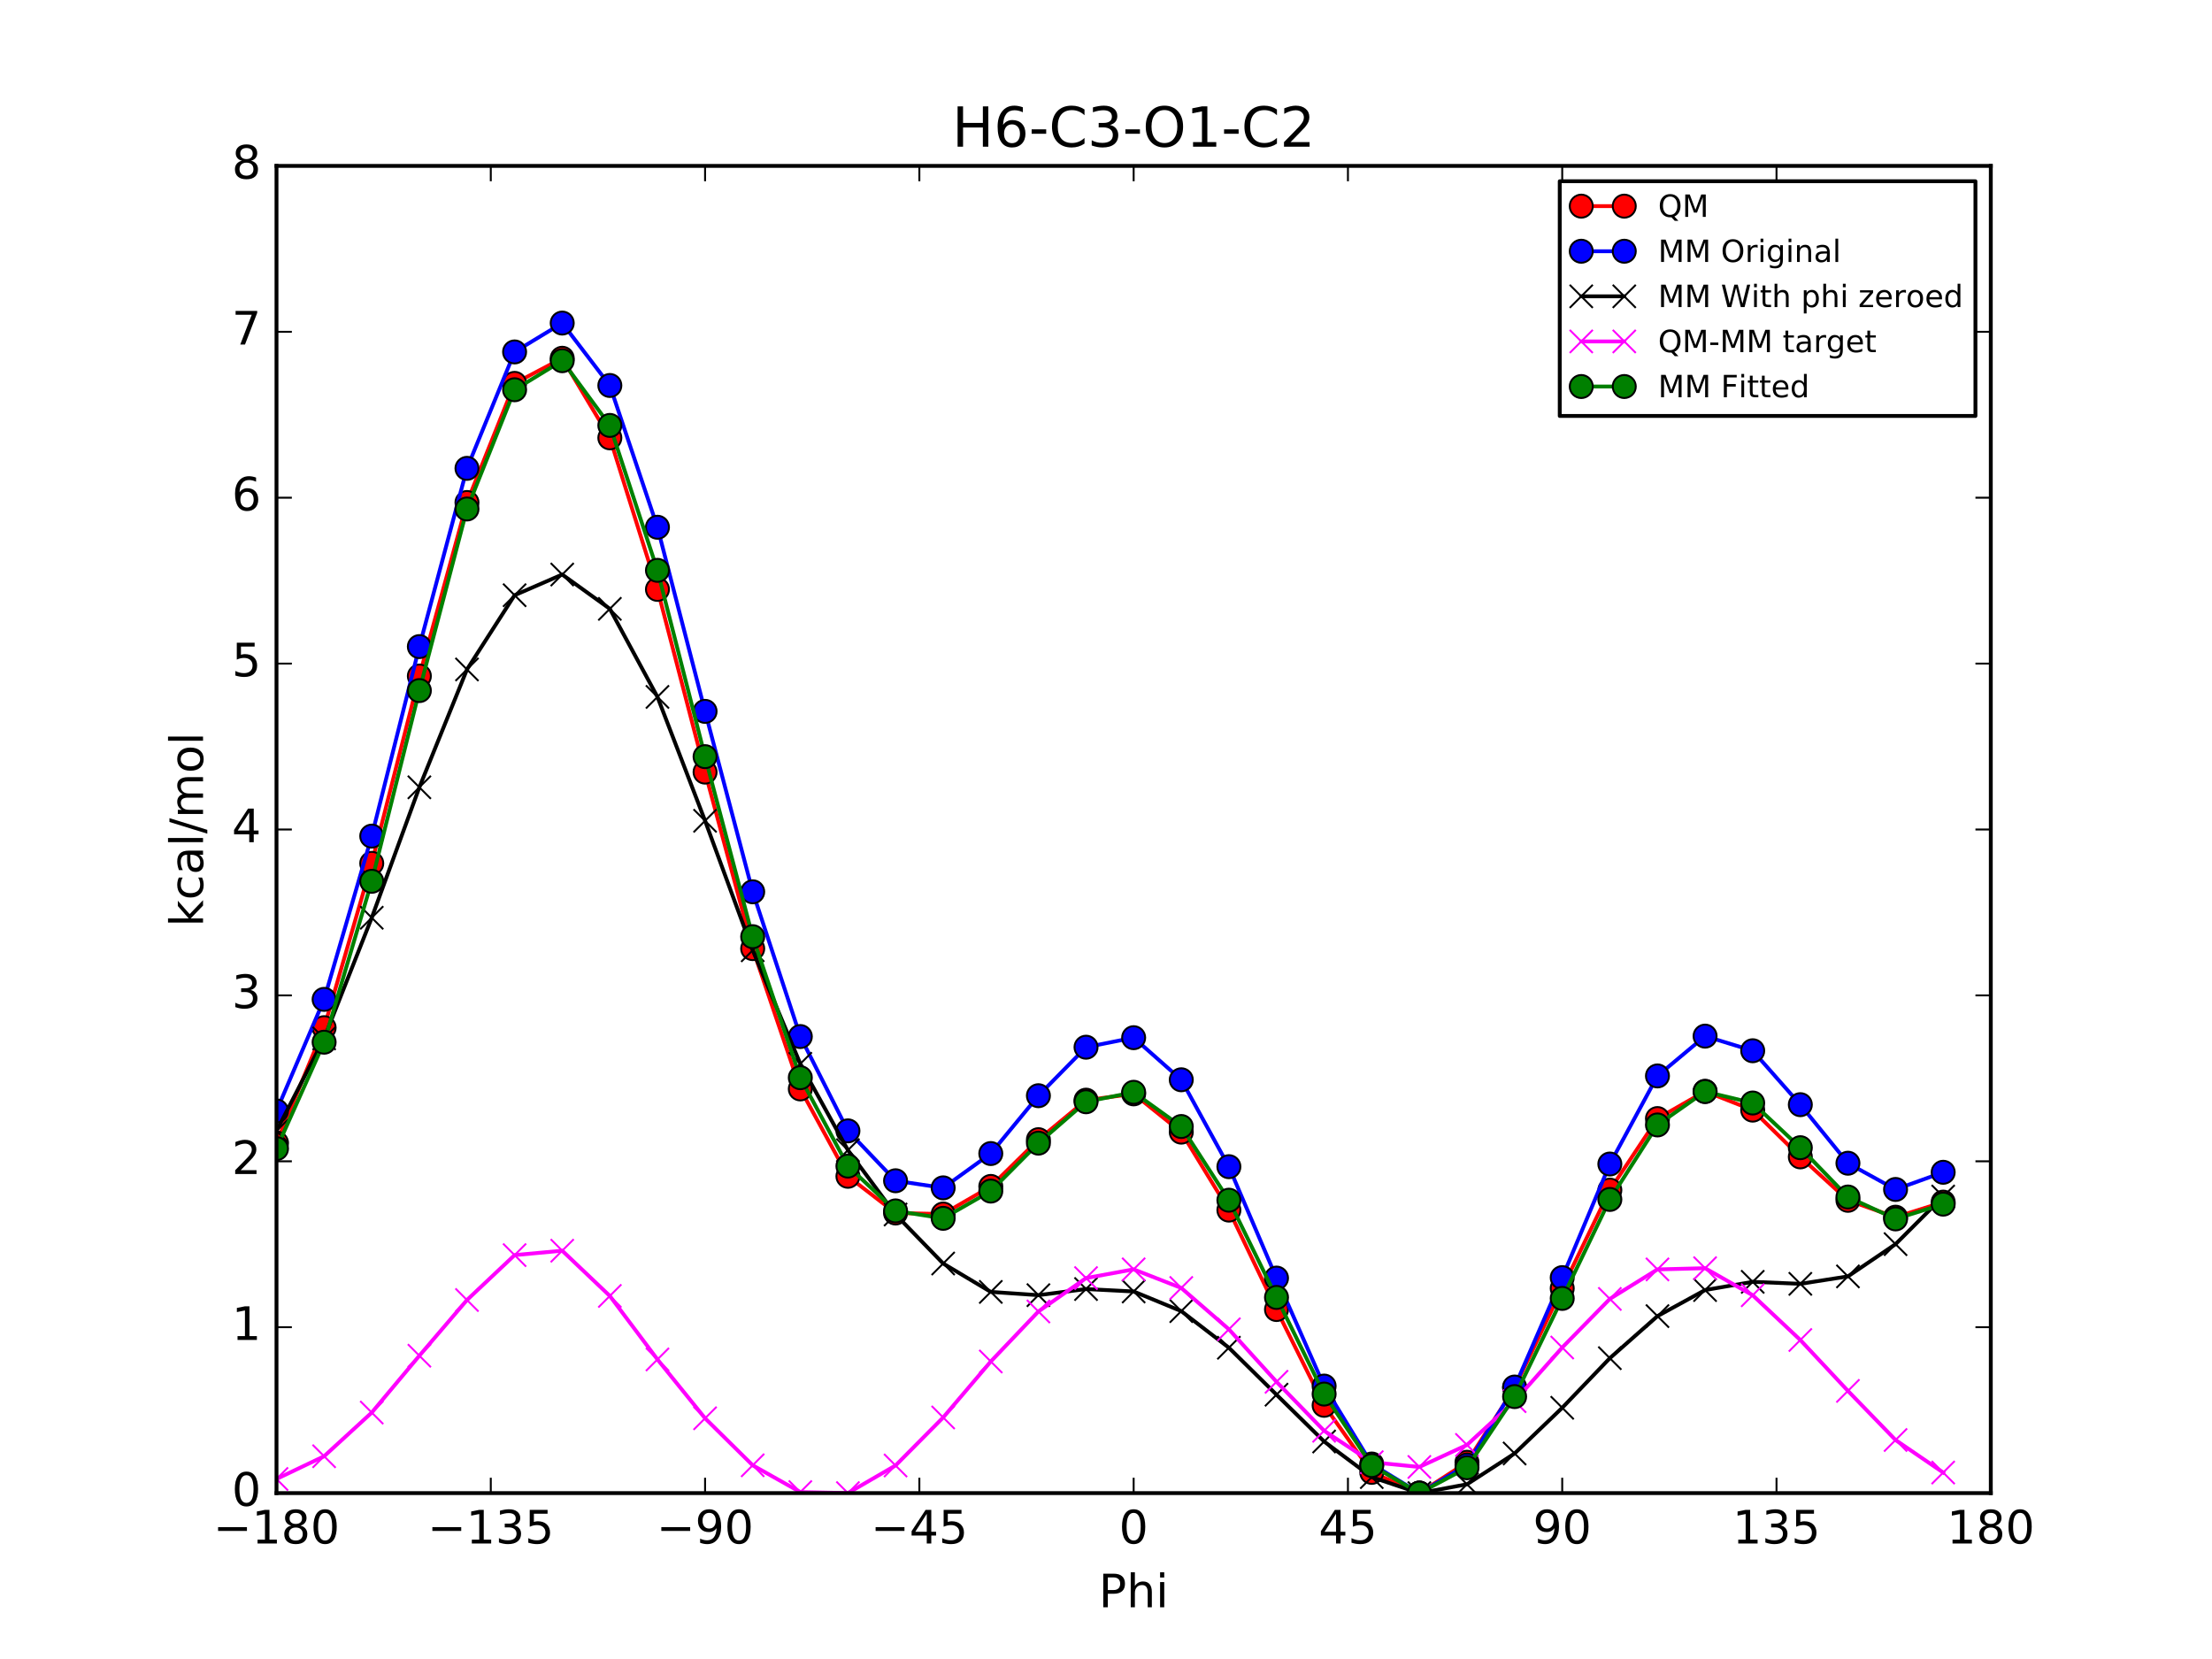 <?xml version="1.0" encoding="utf-8" standalone="no"?>
<!DOCTYPE svg PUBLIC "-//W3C//DTD SVG 1.1//EN"
  "http://www.w3.org/Graphics/SVG/1.1/DTD/svg11.dtd">
<!-- Created with matplotlib (http://matplotlib.org/) -->
<svg height="432pt" version="1.1" viewBox="0 0 576 432" width="576pt" xmlns="http://www.w3.org/2000/svg" xmlns:xlink="http://www.w3.org/1999/xlink">
 <defs>
  <style type="text/css">
*{stroke-linecap:butt;stroke-linejoin:round;stroke-miterlimit:100000;}
  </style>
 </defs>
 <g id="figure_1">
  <g id="patch_1">
   <path d="M 0 432 
L 576 432 
L 576 0 
L 0 0 
z
" style="fill:#ffffff;"/>
  </g>
  <g id="axes_1">
   <g id="patch_2">
    <path d="M 72 388.8 
L 518.4 388.8 
L 518.4 43.2 
L 72 43.2 
z
" style="fill:#ffffff;"/>
   </g>
   <g id="line2d_1">
    <path clip-path="url(#p382167e864)" d="M 72 297.634 
L 84.4 267.608 
L 96.8 224.82 
L 109.2 176.045 
L 121.6 130.849 
L 134 99.832 
L 146.4 93.291 
L 158.8 114.011 
L 171.2 153.471 
L 183.6 201.054 
L 196 247.018 
L 208.4 283.555 
L 220.8 306.303 
L 233.2 315.865 
L 245.6 316.131 
L 258 308.943 
L 270.4 296.77 
L 282.8 286.482 
L 295.199 284.84 
L 307.6 294.805 
L 320 315.105 
L 332.4 340.996 
L 344.8 365.941 
L 357.2 383.397 
L 369.6 388.8 
L 382 380.772 
L 394.4 361.341 
L 406.8 335.485 
L 419.2 309.906 
L 431.6 291.272 
L 444 284.172 
L 456.4 289.073 
L 468.8 301.251 
L 481.2 312.56 
L 493.6 316.953 
L 506 313.031 
" style="fill:none;stroke:#ff0000;stroke-linecap:square;"/>
    <defs>
     <path d="M 0 3 
C 0.796 3 1.559 2.684 2.121 2.121 
C 2.684 1.559 3 0.796 3 0 
C 3 -0.796 2.684 -1.559 2.121 -2.121 
C 1.559 -2.684 0.796 -3 0 -3 
C -0.796 -3 -1.559 -2.684 -2.121 -2.121 
C -2.684 -1.559 -3 -0.796 -3 0 
C -3 0.796 -2.684 1.559 -2.121 2.121 
C -1.559 2.684 -0.796 3 0 3 
z
" id="m2360c07f34" style="stroke:#000000;stroke-width:0.5;"/>
    </defs>
    <g clip-path="url(#p382167e864)">
     <use style="fill:#ff0000;stroke:#000000;stroke-width:0.5;" x="72" xlink:href="#m2360c07f34" y="297.634"/>
     <use style="fill:#ff0000;stroke:#000000;stroke-width:0.5;" x="84.4" xlink:href="#m2360c07f34" y="267.608"/>
     <use style="fill:#ff0000;stroke:#000000;stroke-width:0.5;" x="96.8" xlink:href="#m2360c07f34" y="224.82"/>
     <use style="fill:#ff0000;stroke:#000000;stroke-width:0.5;" x="109.2" xlink:href="#m2360c07f34" y="176.045"/>
     <use style="fill:#ff0000;stroke:#000000;stroke-width:0.5;" x="121.6" xlink:href="#m2360c07f34" y="130.849"/>
     <use style="fill:#ff0000;stroke:#000000;stroke-width:0.5;" x="134" xlink:href="#m2360c07f34" y="99.832"/>
     <use style="fill:#ff0000;stroke:#000000;stroke-width:0.5;" x="146.4" xlink:href="#m2360c07f34" y="93.291"/>
     <use style="fill:#ff0000;stroke:#000000;stroke-width:0.5;" x="158.8" xlink:href="#m2360c07f34" y="114.011"/>
     <use style="fill:#ff0000;stroke:#000000;stroke-width:0.5;" x="171.2" xlink:href="#m2360c07f34" y="153.471"/>
     <use style="fill:#ff0000;stroke:#000000;stroke-width:0.5;" x="183.6" xlink:href="#m2360c07f34" y="201.054"/>
     <use style="fill:#ff0000;stroke:#000000;stroke-width:0.5;" x="196" xlink:href="#m2360c07f34" y="247.018"/>
     <use style="fill:#ff0000;stroke:#000000;stroke-width:0.5;" x="208.4" xlink:href="#m2360c07f34" y="283.555"/>
     <use style="fill:#ff0000;stroke:#000000;stroke-width:0.5;" x="220.8" xlink:href="#m2360c07f34" y="306.303"/>
     <use style="fill:#ff0000;stroke:#000000;stroke-width:0.5;" x="233.2" xlink:href="#m2360c07f34" y="315.865"/>
     <use style="fill:#ff0000;stroke:#000000;stroke-width:0.5;" x="245.6" xlink:href="#m2360c07f34" y="316.131"/>
     <use style="fill:#ff0000;stroke:#000000;stroke-width:0.5;" x="258" xlink:href="#m2360c07f34" y="308.943"/>
     <use style="fill:#ff0000;stroke:#000000;stroke-width:0.5;" x="270.4" xlink:href="#m2360c07f34" y="296.77"/>
     <use style="fill:#ff0000;stroke:#000000;stroke-width:0.5;" x="282.8" xlink:href="#m2360c07f34" y="286.482"/>
     <use style="fill:#ff0000;stroke:#000000;stroke-width:0.5;" x="295.199" xlink:href="#m2360c07f34" y="284.84"/>
     <use style="fill:#ff0000;stroke:#000000;stroke-width:0.5;" x="307.6" xlink:href="#m2360c07f34" y="294.805"/>
     <use style="fill:#ff0000;stroke:#000000;stroke-width:0.5;" x="320" xlink:href="#m2360c07f34" y="315.105"/>
     <use style="fill:#ff0000;stroke:#000000;stroke-width:0.5;" x="332.4" xlink:href="#m2360c07f34" y="340.996"/>
     <use style="fill:#ff0000;stroke:#000000;stroke-width:0.5;" x="344.8" xlink:href="#m2360c07f34" y="365.941"/>
     <use style="fill:#ff0000;stroke:#000000;stroke-width:0.5;" x="357.2" xlink:href="#m2360c07f34" y="383.397"/>
     <use style="fill:#ff0000;stroke:#000000;stroke-width:0.5;" x="369.6" xlink:href="#m2360c07f34" y="388.8"/>
     <use style="fill:#ff0000;stroke:#000000;stroke-width:0.5;" x="382" xlink:href="#m2360c07f34" y="380.772"/>
     <use style="fill:#ff0000;stroke:#000000;stroke-width:0.5;" x="394.4" xlink:href="#m2360c07f34" y="361.341"/>
     <use style="fill:#ff0000;stroke:#000000;stroke-width:0.5;" x="406.8" xlink:href="#m2360c07f34" y="335.485"/>
     <use style="fill:#ff0000;stroke:#000000;stroke-width:0.5;" x="419.2" xlink:href="#m2360c07f34" y="309.906"/>
     <use style="fill:#ff0000;stroke:#000000;stroke-width:0.5;" x="431.6" xlink:href="#m2360c07f34" y="291.272"/>
     <use style="fill:#ff0000;stroke:#000000;stroke-width:0.5;" x="444" xlink:href="#m2360c07f34" y="284.172"/>
     <use style="fill:#ff0000;stroke:#000000;stroke-width:0.5;" x="456.4" xlink:href="#m2360c07f34" y="289.073"/>
     <use style="fill:#ff0000;stroke:#000000;stroke-width:0.5;" x="468.8" xlink:href="#m2360c07f34" y="301.251"/>
     <use style="fill:#ff0000;stroke:#000000;stroke-width:0.5;" x="481.2" xlink:href="#m2360c07f34" y="312.56"/>
     <use style="fill:#ff0000;stroke:#000000;stroke-width:0.5;" x="493.6" xlink:href="#m2360c07f34" y="316.953"/>
     <use style="fill:#ff0000;stroke:#000000;stroke-width:0.5;" x="506" xlink:href="#m2360c07f34" y="313.031"/>
    </g>
   </g>
   <g id="line2d_2">
    <path clip-path="url(#p382167e864)" d="M 72 289.293 
L 84.4 260.234 
L 96.8 217.722 
L 109.2 168.373 
L 121.6 121.959 
L 134 91.643 
L 146.4 84.127 
L 158.8 100.378 
L 171.2 137.295 
L 183.6 185.242 
L 196 232.223 
L 208.4 269.914 
L 220.8 294.475 
L 233.2 307.467 
L 245.6 309.315 
L 258 300.38 
L 270.4 285.32 
L 282.8 272.69 
L 295.199 270.211 
L 307.6 281.172 
L 320 303.802 
L 332.4 332.813 
L 344.8 360.931 
L 357.2 381.227 
L 369.6 388.8 
L 382 381.482 
L 394.4 361.18 
L 406.8 332.689 
L 419.2 303.11 
L 431.6 280.172 
L 444 269.804 
L 456.4 273.612 
L 468.8 287.655 
L 481.2 302.899 
L 493.6 309.733 
L 506 305.259 
" style="fill:none;stroke:#0000ff;stroke-linecap:square;"/>
    <defs>
     <path d="M 0 3 
C 0.796 3 1.559 2.684 2.121 2.121 
C 2.684 1.559 3 0.796 3 0 
C 3 -0.796 2.684 -1.559 2.121 -2.121 
C 1.559 -2.684 0.796 -3 0 -3 
C -0.796 -3 -1.559 -2.684 -2.121 -2.121 
C -2.684 -1.559 -3 -0.796 -3 0 
C -3 0.796 -2.684 1.559 -2.121 2.121 
C -1.559 2.684 -0.796 3 0 3 
z
" id="m265e8c40b5" style="stroke:#000000;stroke-width:0.5;"/>
    </defs>
    <g clip-path="url(#p382167e864)">
     <use style="fill:#0000ff;stroke:#000000;stroke-width:0.5;" x="72" xlink:href="#m265e8c40b5" y="289.293"/>
     <use style="fill:#0000ff;stroke:#000000;stroke-width:0.5;" x="84.4" xlink:href="#m265e8c40b5" y="260.234"/>
     <use style="fill:#0000ff;stroke:#000000;stroke-width:0.5;" x="96.8" xlink:href="#m265e8c40b5" y="217.722"/>
     <use style="fill:#0000ff;stroke:#000000;stroke-width:0.5;" x="109.2" xlink:href="#m265e8c40b5" y="168.373"/>
     <use style="fill:#0000ff;stroke:#000000;stroke-width:0.5;" x="121.6" xlink:href="#m265e8c40b5" y="121.959"/>
     <use style="fill:#0000ff;stroke:#000000;stroke-width:0.5;" x="134" xlink:href="#m265e8c40b5" y="91.643"/>
     <use style="fill:#0000ff;stroke:#000000;stroke-width:0.5;" x="146.4" xlink:href="#m265e8c40b5" y="84.127"/>
     <use style="fill:#0000ff;stroke:#000000;stroke-width:0.5;" x="158.8" xlink:href="#m265e8c40b5" y="100.378"/>
     <use style="fill:#0000ff;stroke:#000000;stroke-width:0.5;" x="171.2" xlink:href="#m265e8c40b5" y="137.295"/>
     <use style="fill:#0000ff;stroke:#000000;stroke-width:0.5;" x="183.6" xlink:href="#m265e8c40b5" y="185.242"/>
     <use style="fill:#0000ff;stroke:#000000;stroke-width:0.5;" x="196" xlink:href="#m265e8c40b5" y="232.223"/>
     <use style="fill:#0000ff;stroke:#000000;stroke-width:0.5;" x="208.4" xlink:href="#m265e8c40b5" y="269.914"/>
     <use style="fill:#0000ff;stroke:#000000;stroke-width:0.5;" x="220.8" xlink:href="#m265e8c40b5" y="294.475"/>
     <use style="fill:#0000ff;stroke:#000000;stroke-width:0.5;" x="233.2" xlink:href="#m265e8c40b5" y="307.467"/>
     <use style="fill:#0000ff;stroke:#000000;stroke-width:0.5;" x="245.6" xlink:href="#m265e8c40b5" y="309.315"/>
     <use style="fill:#0000ff;stroke:#000000;stroke-width:0.5;" x="258" xlink:href="#m265e8c40b5" y="300.38"/>
     <use style="fill:#0000ff;stroke:#000000;stroke-width:0.5;" x="270.4" xlink:href="#m265e8c40b5" y="285.32"/>
     <use style="fill:#0000ff;stroke:#000000;stroke-width:0.5;" x="282.8" xlink:href="#m265e8c40b5" y="272.69"/>
     <use style="fill:#0000ff;stroke:#000000;stroke-width:0.5;" x="295.199" xlink:href="#m265e8c40b5" y="270.211"/>
     <use style="fill:#0000ff;stroke:#000000;stroke-width:0.5;" x="307.6" xlink:href="#m265e8c40b5" y="281.172"/>
     <use style="fill:#0000ff;stroke:#000000;stroke-width:0.5;" x="320" xlink:href="#m265e8c40b5" y="303.802"/>
     <use style="fill:#0000ff;stroke:#000000;stroke-width:0.5;" x="332.4" xlink:href="#m265e8c40b5" y="332.813"/>
     <use style="fill:#0000ff;stroke:#000000;stroke-width:0.5;" x="344.8" xlink:href="#m265e8c40b5" y="360.931"/>
     <use style="fill:#0000ff;stroke:#000000;stroke-width:0.5;" x="357.2" xlink:href="#m265e8c40b5" y="381.227"/>
     <use style="fill:#0000ff;stroke:#000000;stroke-width:0.5;" x="369.6" xlink:href="#m265e8c40b5" y="388.8"/>
     <use style="fill:#0000ff;stroke:#000000;stroke-width:0.5;" x="382" xlink:href="#m265e8c40b5" y="381.482"/>
     <use style="fill:#0000ff;stroke:#000000;stroke-width:0.5;" x="394.4" xlink:href="#m265e8c40b5" y="361.18"/>
     <use style="fill:#0000ff;stroke:#000000;stroke-width:0.5;" x="406.8" xlink:href="#m265e8c40b5" y="332.689"/>
     <use style="fill:#0000ff;stroke:#000000;stroke-width:0.5;" x="419.2" xlink:href="#m265e8c40b5" y="303.11"/>
     <use style="fill:#0000ff;stroke:#000000;stroke-width:0.5;" x="431.6" xlink:href="#m265e8c40b5" y="280.172"/>
     <use style="fill:#0000ff;stroke:#000000;stroke-width:0.5;" x="444" xlink:href="#m265e8c40b5" y="269.804"/>
     <use style="fill:#0000ff;stroke:#000000;stroke-width:0.5;" x="456.4" xlink:href="#m265e8c40b5" y="273.612"/>
     <use style="fill:#0000ff;stroke:#000000;stroke-width:0.5;" x="468.8" xlink:href="#m265e8c40b5" y="287.655"/>
     <use style="fill:#0000ff;stroke:#000000;stroke-width:0.5;" x="481.2" xlink:href="#m265e8c40b5" y="302.899"/>
     <use style="fill:#0000ff;stroke:#000000;stroke-width:0.5;" x="493.6" xlink:href="#m265e8c40b5" y="309.733"/>
     <use style="fill:#0000ff;stroke:#000000;stroke-width:0.5;" x="506" xlink:href="#m265e8c40b5" y="305.259"/>
    </g>
   </g>
   <g id="line2d_3">
    <path clip-path="url(#p382167e864)" d="M 72 294.504 
L 84.4 270.396 
L 96.8 238.979 
L 109.2 205.013 
L 121.6 174.322 
L 134 154.996 
L 146.4 149.607 
L 158.8 158.543 
L 171.2 181.473 
L 183.6 213.732 
L 196 247.453 
L 208.4 277.01 
L 220.8 299.495 
L 233.2 316.248 
L 245.6 329.018 
L 258 336.407 
L 270.4 337.257 
L 282.8 335.665 
L 295.199 336.297 
L 307.6 341.414 
L 320 350.948 
L 332.4 363.174 
L 344.8 375.366 
L 357.2 384.638 
L 369.6 388.8 
L 382 386.506 
L 394.4 378.482 
L 406.8 366.584 
L 419.2 353.664 
L 431.6 342.714 
L 444 335.927 
L 456.4 333.786 
L 468.8 334.307 
L 481.2 332.369 
L 493.6 323.971 
L 506 311.579 
" style="fill:none;stroke:#000000;stroke-linecap:square;"/>
    <defs>
     <path d="M -3 3 
L 3 -3 
M -3 -3 
L 3 3 
" id="m3970028f9b" style="stroke:#000000;stroke-width:0.5;"/>
    </defs>
    <g clip-path="url(#p382167e864)">
     <use style="stroke:#000000;stroke-width:0.5;" x="72" xlink:href="#m3970028f9b" y="294.504"/>
     <use style="stroke:#000000;stroke-width:0.5;" x="84.4" xlink:href="#m3970028f9b" y="270.396"/>
     <use style="stroke:#000000;stroke-width:0.5;" x="96.8" xlink:href="#m3970028f9b" y="238.979"/>
     <use style="stroke:#000000;stroke-width:0.5;" x="109.2" xlink:href="#m3970028f9b" y="205.013"/>
     <use style="stroke:#000000;stroke-width:0.5;" x="121.6" xlink:href="#m3970028f9b" y="174.322"/>
     <use style="stroke:#000000;stroke-width:0.5;" x="134" xlink:href="#m3970028f9b" y="154.996"/>
     <use style="stroke:#000000;stroke-width:0.5;" x="146.4" xlink:href="#m3970028f9b" y="149.607"/>
     <use style="stroke:#000000;stroke-width:0.5;" x="158.8" xlink:href="#m3970028f9b" y="158.543"/>
     <use style="stroke:#000000;stroke-width:0.5;" x="171.2" xlink:href="#m3970028f9b" y="181.473"/>
     <use style="stroke:#000000;stroke-width:0.5;" x="183.6" xlink:href="#m3970028f9b" y="213.732"/>
     <use style="stroke:#000000;stroke-width:0.5;" x="196" xlink:href="#m3970028f9b" y="247.453"/>
     <use style="stroke:#000000;stroke-width:0.5;" x="208.4" xlink:href="#m3970028f9b" y="277.01"/>
     <use style="stroke:#000000;stroke-width:0.5;" x="220.8" xlink:href="#m3970028f9b" y="299.495"/>
     <use style="stroke:#000000;stroke-width:0.5;" x="233.2" xlink:href="#m3970028f9b" y="316.248"/>
     <use style="stroke:#000000;stroke-width:0.5;" x="245.6" xlink:href="#m3970028f9b" y="329.018"/>
     <use style="stroke:#000000;stroke-width:0.5;" x="258" xlink:href="#m3970028f9b" y="336.407"/>
     <use style="stroke:#000000;stroke-width:0.5;" x="270.4" xlink:href="#m3970028f9b" y="337.257"/>
     <use style="stroke:#000000;stroke-width:0.5;" x="282.8" xlink:href="#m3970028f9b" y="335.665"/>
     <use style="stroke:#000000;stroke-width:0.5;" x="295.199" xlink:href="#m3970028f9b" y="336.297"/>
     <use style="stroke:#000000;stroke-width:0.5;" x="307.6" xlink:href="#m3970028f9b" y="341.414"/>
     <use style="stroke:#000000;stroke-width:0.5;" x="320" xlink:href="#m3970028f9b" y="350.948"/>
     <use style="stroke:#000000;stroke-width:0.5;" x="332.4" xlink:href="#m3970028f9b" y="363.174"/>
     <use style="stroke:#000000;stroke-width:0.5;" x="344.8" xlink:href="#m3970028f9b" y="375.366"/>
     <use style="stroke:#000000;stroke-width:0.5;" x="357.2" xlink:href="#m3970028f9b" y="384.638"/>
     <use style="stroke:#000000;stroke-width:0.5;" x="369.6" xlink:href="#m3970028f9b" y="388.8"/>
     <use style="stroke:#000000;stroke-width:0.5;" x="382" xlink:href="#m3970028f9b" y="386.506"/>
     <use style="stroke:#000000;stroke-width:0.5;" x="394.4" xlink:href="#m3970028f9b" y="378.482"/>
     <use style="stroke:#000000;stroke-width:0.5;" x="406.8" xlink:href="#m3970028f9b" y="366.584"/>
     <use style="stroke:#000000;stroke-width:0.5;" x="419.2" xlink:href="#m3970028f9b" y="353.664"/>
     <use style="stroke:#000000;stroke-width:0.5;" x="431.6" xlink:href="#m3970028f9b" y="342.714"/>
     <use style="stroke:#000000;stroke-width:0.5;" x="444" xlink:href="#m3970028f9b" y="335.927"/>
     <use style="stroke:#000000;stroke-width:0.5;" x="456.4" xlink:href="#m3970028f9b" y="333.786"/>
     <use style="stroke:#000000;stroke-width:0.5;" x="468.8" xlink:href="#m3970028f9b" y="334.307"/>
     <use style="stroke:#000000;stroke-width:0.5;" x="481.2" xlink:href="#m3970028f9b" y="332.369"/>
     <use style="stroke:#000000;stroke-width:0.5;" x="493.6" xlink:href="#m3970028f9b" y="323.971"/>
     <use style="stroke:#000000;stroke-width:0.5;" x="506" xlink:href="#m3970028f9b" y="311.579"/>
    </g>
   </g>
   <g id="line2d_4">
    <path clip-path="url(#p382167e864)" d="M 72 385.123 
L 84.4 379.205 
L 96.8 367.833 
L 109.2 353.025 
L 121.6 338.52 
L 134 326.829 
L 146.4 325.678 
L 158.8 337.461 
L 171.2 353.992 
L 183.6 369.315 
L 196 381.558 
L 208.4 388.537 
L 220.8 388.8 
L 233.2 381.61 
L 245.6 369.106 
L 258 354.529 
L 270.4 341.506 
L 282.8 332.809 
L 295.199 330.536 
L 307.6 335.384 
L 320 346.149 
L 332.4 359.815 
L 344.8 372.568 
L 357.2 380.752 
L 369.6 381.993 
L 382 376.26 
L 394.4 364.852 
L 406.8 350.893 
L 419.2 338.235 
L 431.6 330.551 
L 444 330.238 
L 456.4 337.279 
L 468.8 348.936 
L 481.2 362.184 
L 493.6 374.975 
L 506 383.446 
" style="fill:none;stroke:#ff00ff;stroke-linecap:square;"/>
    <defs>
     <path d="M -3 3 
L 3 -3 
M -3 -3 
L 3 3 
" id="m63263c05e3" style="stroke:#ff00ff;stroke-width:0.5;"/>
    </defs>
    <g clip-path="url(#p382167e864)">
     <use style="fill:#ff00ff;stroke:#ff00ff;stroke-width:0.5;" x="72" xlink:href="#m63263c05e3" y="385.123"/>
     <use style="fill:#ff00ff;stroke:#ff00ff;stroke-width:0.5;" x="84.4" xlink:href="#m63263c05e3" y="379.205"/>
     <use style="fill:#ff00ff;stroke:#ff00ff;stroke-width:0.5;" x="96.8" xlink:href="#m63263c05e3" y="367.833"/>
     <use style="fill:#ff00ff;stroke:#ff00ff;stroke-width:0.5;" x="109.2" xlink:href="#m63263c05e3" y="353.025"/>
     <use style="fill:#ff00ff;stroke:#ff00ff;stroke-width:0.5;" x="121.6" xlink:href="#m63263c05e3" y="338.52"/>
     <use style="fill:#ff00ff;stroke:#ff00ff;stroke-width:0.5;" x="134" xlink:href="#m63263c05e3" y="326.829"/>
     <use style="fill:#ff00ff;stroke:#ff00ff;stroke-width:0.5;" x="146.4" xlink:href="#m63263c05e3" y="325.678"/>
     <use style="fill:#ff00ff;stroke:#ff00ff;stroke-width:0.5;" x="158.8" xlink:href="#m63263c05e3" y="337.461"/>
     <use style="fill:#ff00ff;stroke:#ff00ff;stroke-width:0.5;" x="171.2" xlink:href="#m63263c05e3" y="353.992"/>
     <use style="fill:#ff00ff;stroke:#ff00ff;stroke-width:0.5;" x="183.6" xlink:href="#m63263c05e3" y="369.315"/>
     <use style="fill:#ff00ff;stroke:#ff00ff;stroke-width:0.5;" x="196" xlink:href="#m63263c05e3" y="381.558"/>
     <use style="fill:#ff00ff;stroke:#ff00ff;stroke-width:0.5;" x="208.4" xlink:href="#m63263c05e3" y="388.537"/>
     <use style="fill:#ff00ff;stroke:#ff00ff;stroke-width:0.5;" x="220.8" xlink:href="#m63263c05e3" y="388.8"/>
     <use style="fill:#ff00ff;stroke:#ff00ff;stroke-width:0.5;" x="233.2" xlink:href="#m63263c05e3" y="381.61"/>
     <use style="fill:#ff00ff;stroke:#ff00ff;stroke-width:0.5;" x="245.6" xlink:href="#m63263c05e3" y="369.106"/>
     <use style="fill:#ff00ff;stroke:#ff00ff;stroke-width:0.5;" x="258" xlink:href="#m63263c05e3" y="354.529"/>
     <use style="fill:#ff00ff;stroke:#ff00ff;stroke-width:0.5;" x="270.4" xlink:href="#m63263c05e3" y="341.506"/>
     <use style="fill:#ff00ff;stroke:#ff00ff;stroke-width:0.5;" x="282.8" xlink:href="#m63263c05e3" y="332.809"/>
     <use style="fill:#ff00ff;stroke:#ff00ff;stroke-width:0.5;" x="295.199" xlink:href="#m63263c05e3" y="330.536"/>
     <use style="fill:#ff00ff;stroke:#ff00ff;stroke-width:0.5;" x="307.6" xlink:href="#m63263c05e3" y="335.384"/>
     <use style="fill:#ff00ff;stroke:#ff00ff;stroke-width:0.5;" x="320" xlink:href="#m63263c05e3" y="346.149"/>
     <use style="fill:#ff00ff;stroke:#ff00ff;stroke-width:0.5;" x="332.4" xlink:href="#m63263c05e3" y="359.815"/>
     <use style="fill:#ff00ff;stroke:#ff00ff;stroke-width:0.5;" x="344.8" xlink:href="#m63263c05e3" y="372.568"/>
     <use style="fill:#ff00ff;stroke:#ff00ff;stroke-width:0.5;" x="357.2" xlink:href="#m63263c05e3" y="380.752"/>
     <use style="fill:#ff00ff;stroke:#ff00ff;stroke-width:0.5;" x="369.6" xlink:href="#m63263c05e3" y="381.993"/>
     <use style="fill:#ff00ff;stroke:#ff00ff;stroke-width:0.5;" x="382" xlink:href="#m63263c05e3" y="376.26"/>
     <use style="fill:#ff00ff;stroke:#ff00ff;stroke-width:0.5;" x="394.4" xlink:href="#m63263c05e3" y="364.852"/>
     <use style="fill:#ff00ff;stroke:#ff00ff;stroke-width:0.5;" x="406.8" xlink:href="#m63263c05e3" y="350.893"/>
     <use style="fill:#ff00ff;stroke:#ff00ff;stroke-width:0.5;" x="419.2" xlink:href="#m63263c05e3" y="338.235"/>
     <use style="fill:#ff00ff;stroke:#ff00ff;stroke-width:0.5;" x="431.6" xlink:href="#m63263c05e3" y="330.551"/>
     <use style="fill:#ff00ff;stroke:#ff00ff;stroke-width:0.5;" x="444" xlink:href="#m63263c05e3" y="330.238"/>
     <use style="fill:#ff00ff;stroke:#ff00ff;stroke-width:0.5;" x="456.4" xlink:href="#m63263c05e3" y="337.279"/>
     <use style="fill:#ff00ff;stroke:#ff00ff;stroke-width:0.5;" x="468.8" xlink:href="#m63263c05e3" y="348.936"/>
     <use style="fill:#ff00ff;stroke:#ff00ff;stroke-width:0.5;" x="481.2" xlink:href="#m63263c05e3" y="362.184"/>
     <use style="fill:#ff00ff;stroke:#ff00ff;stroke-width:0.5;" x="493.6" xlink:href="#m63263c05e3" y="374.975"/>
     <use style="fill:#ff00ff;stroke:#ff00ff;stroke-width:0.5;" x="506" xlink:href="#m63263c05e3" y="383.446"/>
    </g>
   </g>
   <g id="line2d_5">
    <path clip-path="url(#p382167e864)" d="M 72 299.097 
L 84.4 271.385 
L 96.8 229.487 
L 109.2 179.828 
L 121.6 132.54 
L 134 101.493 
L 146.4 93.929 
L 158.8 110.778 
L 171.2 148.516 
L 183.6 197.028 
L 196 243.906 
L 208.4 280.633 
L 220.8 303.648 
L 233.2 315.315 
L 245.6 317.252 
L 258 310.158 
L 270.4 297.673 
L 282.8 286.897 
L 295.199 284.429 
L 307.6 293.34 
L 320 312.53 
L 332.4 337.848 
L 344.8 363.014 
L 357.2 381.621 
L 369.6 388.8 
L 382 382.198 
L 394.4 363.668 
L 406.8 338.104 
L 419.2 312.333 
L 431.6 292.933 
L 444 284.243 
L 456.4 287.221 
L 468.8 298.859 
L 481.2 311.7 
L 493.6 317.402 
L 506 313.555 
" style="fill:none;stroke:#008000;stroke-linecap:square;"/>
    <defs>
     <path d="M 0 3 
C 0.796 3 1.559 2.684 2.121 2.121 
C 2.684 1.559 3 0.796 3 0 
C 3 -0.796 2.684 -1.559 2.121 -2.121 
C 1.559 -2.684 0.796 -3 0 -3 
C -0.796 -3 -1.559 -2.684 -2.121 -2.121 
C -2.684 -1.559 -3 -0.796 -3 0 
C -3 0.796 -2.684 1.559 -2.121 2.121 
C -1.559 2.684 -0.796 3 0 3 
z
" id="m716baa68f6" style="stroke:#000000;stroke-width:0.5;"/>
    </defs>
    <g clip-path="url(#p382167e864)">
     <use style="fill:#008000;stroke:#000000;stroke-width:0.5;" x="72" xlink:href="#m716baa68f6" y="299.097"/>
     <use style="fill:#008000;stroke:#000000;stroke-width:0.5;" x="84.4" xlink:href="#m716baa68f6" y="271.385"/>
     <use style="fill:#008000;stroke:#000000;stroke-width:0.5;" x="96.8" xlink:href="#m716baa68f6" y="229.487"/>
     <use style="fill:#008000;stroke:#000000;stroke-width:0.5;" x="109.2" xlink:href="#m716baa68f6" y="179.828"/>
     <use style="fill:#008000;stroke:#000000;stroke-width:0.5;" x="121.6" xlink:href="#m716baa68f6" y="132.54"/>
     <use style="fill:#008000;stroke:#000000;stroke-width:0.5;" x="134" xlink:href="#m716baa68f6" y="101.493"/>
     <use style="fill:#008000;stroke:#000000;stroke-width:0.5;" x="146.4" xlink:href="#m716baa68f6" y="93.929"/>
     <use style="fill:#008000;stroke:#000000;stroke-width:0.5;" x="158.8" xlink:href="#m716baa68f6" y="110.778"/>
     <use style="fill:#008000;stroke:#000000;stroke-width:0.5;" x="171.2" xlink:href="#m716baa68f6" y="148.516"/>
     <use style="fill:#008000;stroke:#000000;stroke-width:0.5;" x="183.6" xlink:href="#m716baa68f6" y="197.028"/>
     <use style="fill:#008000;stroke:#000000;stroke-width:0.5;" x="196" xlink:href="#m716baa68f6" y="243.906"/>
     <use style="fill:#008000;stroke:#000000;stroke-width:0.5;" x="208.4" xlink:href="#m716baa68f6" y="280.633"/>
     <use style="fill:#008000;stroke:#000000;stroke-width:0.5;" x="220.8" xlink:href="#m716baa68f6" y="303.648"/>
     <use style="fill:#008000;stroke:#000000;stroke-width:0.5;" x="233.2" xlink:href="#m716baa68f6" y="315.315"/>
     <use style="fill:#008000;stroke:#000000;stroke-width:0.5;" x="245.6" xlink:href="#m716baa68f6" y="317.252"/>
     <use style="fill:#008000;stroke:#000000;stroke-width:0.5;" x="258" xlink:href="#m716baa68f6" y="310.158"/>
     <use style="fill:#008000;stroke:#000000;stroke-width:0.5;" x="270.4" xlink:href="#m716baa68f6" y="297.673"/>
     <use style="fill:#008000;stroke:#000000;stroke-width:0.5;" x="282.8" xlink:href="#m716baa68f6" y="286.897"/>
     <use style="fill:#008000;stroke:#000000;stroke-width:0.5;" x="295.199" xlink:href="#m716baa68f6" y="284.429"/>
     <use style="fill:#008000;stroke:#000000;stroke-width:0.5;" x="307.6" xlink:href="#m716baa68f6" y="293.34"/>
     <use style="fill:#008000;stroke:#000000;stroke-width:0.5;" x="320" xlink:href="#m716baa68f6" y="312.53"/>
     <use style="fill:#008000;stroke:#000000;stroke-width:0.5;" x="332.4" xlink:href="#m716baa68f6" y="337.848"/>
     <use style="fill:#008000;stroke:#000000;stroke-width:0.5;" x="344.8" xlink:href="#m716baa68f6" y="363.014"/>
     <use style="fill:#008000;stroke:#000000;stroke-width:0.5;" x="357.2" xlink:href="#m716baa68f6" y="381.621"/>
     <use style="fill:#008000;stroke:#000000;stroke-width:0.5;" x="369.6" xlink:href="#m716baa68f6" y="388.8"/>
     <use style="fill:#008000;stroke:#000000;stroke-width:0.5;" x="382" xlink:href="#m716baa68f6" y="382.198"/>
     <use style="fill:#008000;stroke:#000000;stroke-width:0.5;" x="394.4" xlink:href="#m716baa68f6" y="363.668"/>
     <use style="fill:#008000;stroke:#000000;stroke-width:0.5;" x="406.8" xlink:href="#m716baa68f6" y="338.104"/>
     <use style="fill:#008000;stroke:#000000;stroke-width:0.5;" x="419.2" xlink:href="#m716baa68f6" y="312.333"/>
     <use style="fill:#008000;stroke:#000000;stroke-width:0.5;" x="431.6" xlink:href="#m716baa68f6" y="292.933"/>
     <use style="fill:#008000;stroke:#000000;stroke-width:0.5;" x="444" xlink:href="#m716baa68f6" y="284.243"/>
     <use style="fill:#008000;stroke:#000000;stroke-width:0.5;" x="456.4" xlink:href="#m716baa68f6" y="287.221"/>
     <use style="fill:#008000;stroke:#000000;stroke-width:0.5;" x="468.8" xlink:href="#m716baa68f6" y="298.859"/>
     <use style="fill:#008000;stroke:#000000;stroke-width:0.5;" x="481.2" xlink:href="#m716baa68f6" y="311.7"/>
     <use style="fill:#008000;stroke:#000000;stroke-width:0.5;" x="493.6" xlink:href="#m716baa68f6" y="317.402"/>
     <use style="fill:#008000;stroke:#000000;stroke-width:0.5;" x="506" xlink:href="#m716baa68f6" y="313.555"/>
    </g>
   </g>
   <g id="patch_3">
    <path d="M 72 43.2 
L 518.4 43.2 
" style="fill:none;stroke:#000000;stroke-linecap:square;stroke-linejoin:miter;"/>
   </g>
   <g id="patch_4">
    <path d="M 518.4 388.8 
L 518.4 43.2 
" style="fill:none;stroke:#000000;stroke-linecap:square;stroke-linejoin:miter;"/>
   </g>
   <g id="patch_5">
    <path d="M 72 388.8 
L 518.4 388.8 
" style="fill:none;stroke:#000000;stroke-linecap:square;stroke-linejoin:miter;"/>
   </g>
   <g id="patch_6">
    <path d="M 72 388.8 
L 72 43.2 
" style="fill:none;stroke:#000000;stroke-linecap:square;stroke-linejoin:miter;"/>
   </g>
   <g id="matplotlib.axis_1">
    <g id="xtick_1">
     <g id="line2d_6">
      <defs>
       <path d="M 0 0 
L 0 -4 
" id="m692f06fde0" style="stroke:#000000;stroke-width:0.5;"/>
      </defs>
      <g>
       <use style="stroke:#000000;stroke-width:0.5;" x="72.0" xlink:href="#m692f06fde0" y="388.8"/>
      </g>
     </g>
     <g id="line2d_7">
      <defs>
       <path d="M 0 0 
L 0 4 
" id="mbd094032ea" style="stroke:#000000;stroke-width:0.5;"/>
      </defs>
      <g>
       <use style="stroke:#000000;stroke-width:0.5;" x="72.0" xlink:href="#mbd094032ea" y="43.2"/>
      </g>
     </g>
     <g id="text_1">
      <!-- −180 -->
      <defs>
       <path d="M 31.781 66.406 
Q 24.172 66.406 20.328 58.906 
Q 16.5 51.422 16.5 36.375 
Q 16.5 21.391 20.328 13.891 
Q 24.172 6.391 31.781 6.391 
Q 39.453 6.391 43.281 13.891 
Q 47.125 21.391 47.125 36.375 
Q 47.125 51.422 43.281 58.906 
Q 39.453 66.406 31.781 66.406 
M 31.781 74.219 
Q 44.047 74.219 50.516 64.516 
Q 56.984 54.828 56.984 36.375 
Q 56.984 17.969 50.516 8.266 
Q 44.047 -1.422 31.781 -1.422 
Q 19.531 -1.422 13.062 8.266 
Q 6.594 17.969 6.594 36.375 
Q 6.594 54.828 13.062 64.516 
Q 19.531 74.219 31.781 74.219 
" id="BitstreamVeraSans-Roman-30"/>
       <path d="M 10.594 35.5 
L 73.188 35.5 
L 73.188 27.203 
L 10.594 27.203 
z
" id="BitstreamVeraSans-Roman-2212"/>
       <path d="M 31.781 34.625 
Q 24.75 34.625 20.719 30.859 
Q 16.703 27.094 16.703 20.516 
Q 16.703 13.922 20.719 10.156 
Q 24.75 6.391 31.781 6.391 
Q 38.812 6.391 42.859 10.172 
Q 46.922 13.969 46.922 20.516 
Q 46.922 27.094 42.891 30.859 
Q 38.875 34.625 31.781 34.625 
M 21.922 38.812 
Q 15.578 40.375 12.031 44.719 
Q 8.5 49.078 8.5 55.328 
Q 8.5 64.062 14.719 69.141 
Q 20.953 74.219 31.781 74.219 
Q 42.672 74.219 48.875 69.141 
Q 55.078 64.062 55.078 55.328 
Q 55.078 49.078 51.531 44.719 
Q 48 40.375 41.703 38.812 
Q 48.828 37.156 52.797 32.312 
Q 56.781 27.484 56.781 20.516 
Q 56.781 9.906 50.312 4.234 
Q 43.844 -1.422 31.781 -1.422 
Q 19.734 -1.422 13.25 4.234 
Q 6.781 9.906 6.781 20.516 
Q 6.781 27.484 10.781 32.312 
Q 14.797 37.156 21.922 38.812 
M 18.312 54.391 
Q 18.312 48.734 21.844 45.562 
Q 25.391 42.391 31.781 42.391 
Q 38.141 42.391 41.719 45.562 
Q 45.312 48.734 45.312 54.391 
Q 45.312 60.062 41.719 63.234 
Q 38.141 66.406 31.781 66.406 
Q 25.391 66.406 21.844 63.234 
Q 18.312 60.062 18.312 54.391 
" id="BitstreamVeraSans-Roman-38"/>
       <path d="M 12.406 8.297 
L 28.516 8.297 
L 28.516 63.922 
L 10.984 60.406 
L 10.984 69.391 
L 28.422 72.906 
L 38.281 72.906 
L 38.281 8.297 
L 54.391 8.297 
L 54.391 0 
L 12.406 0 
z
" id="BitstreamVeraSans-Roman-31"/>
      </defs>
      <g transform="translate(55.52 401.918)scale(0.12 -0.12)">
       <use xlink:href="#BitstreamVeraSans-Roman-2212"/>
       <use x="83.789" xlink:href="#BitstreamVeraSans-Roman-31"/>
       <use x="147.412" xlink:href="#BitstreamVeraSans-Roman-38"/>
       <use x="211.035" xlink:href="#BitstreamVeraSans-Roman-30"/>
      </g>
     </g>
    </g>
    <g id="xtick_2">
     <g id="line2d_8">
      <g>
       <use style="stroke:#000000;stroke-width:0.5;" x="127.8" xlink:href="#m692f06fde0" y="388.8"/>
      </g>
     </g>
     <g id="line2d_9">
      <g>
       <use style="stroke:#000000;stroke-width:0.5;" x="127.8" xlink:href="#mbd094032ea" y="43.2"/>
      </g>
     </g>
     <g id="text_2">
      <!-- −135 -->
      <defs>
       <path d="M 40.578 39.312 
Q 47.656 37.797 51.625 33 
Q 55.609 28.219 55.609 21.188 
Q 55.609 10.406 48.188 4.484 
Q 40.766 -1.422 27.094 -1.422 
Q 22.516 -1.422 17.656 -0.516 
Q 12.797 0.391 7.625 2.203 
L 7.625 11.719 
Q 11.719 9.328 16.594 8.109 
Q 21.484 6.891 26.812 6.891 
Q 36.078 6.891 40.938 10.547 
Q 45.797 14.203 45.797 21.188 
Q 45.797 27.641 41.281 31.266 
Q 36.766 34.906 28.719 34.906 
L 20.219 34.906 
L 20.219 43.016 
L 29.109 43.016 
Q 36.375 43.016 40.234 45.922 
Q 44.094 48.828 44.094 54.297 
Q 44.094 59.906 40.109 62.906 
Q 36.141 65.922 28.719 65.922 
Q 24.656 65.922 20.016 65.031 
Q 15.375 64.156 9.812 62.312 
L 9.812 71.094 
Q 15.438 72.656 20.344 73.438 
Q 25.25 74.219 29.594 74.219 
Q 40.828 74.219 47.359 69.109 
Q 53.906 64.016 53.906 55.328 
Q 53.906 49.266 50.438 45.094 
Q 46.969 40.922 40.578 39.312 
" id="BitstreamVeraSans-Roman-33"/>
       <path d="M 10.797 72.906 
L 49.516 72.906 
L 49.516 64.594 
L 19.828 64.594 
L 19.828 46.734 
Q 21.969 47.469 24.109 47.828 
Q 26.266 48.188 28.422 48.188 
Q 40.625 48.188 47.75 41.5 
Q 54.891 34.812 54.891 23.391 
Q 54.891 11.625 47.562 5.094 
Q 40.234 -1.422 26.906 -1.422 
Q 22.312 -1.422 17.547 -0.641 
Q 12.797 0.141 7.719 1.703 
L 7.719 11.625 
Q 12.109 9.234 16.797 8.062 
Q 21.484 6.891 26.703 6.891 
Q 35.156 6.891 40.078 11.328 
Q 45.016 15.766 45.016 23.391 
Q 45.016 31 40.078 35.438 
Q 35.156 39.891 26.703 39.891 
Q 22.75 39.891 18.812 39.016 
Q 14.891 38.141 10.797 36.281 
z
" id="BitstreamVeraSans-Roman-35"/>
      </defs>
      <g transform="translate(111.32 401.918)scale(0.12 -0.12)">
       <use xlink:href="#BitstreamVeraSans-Roman-2212"/>
       <use x="83.789" xlink:href="#BitstreamVeraSans-Roman-31"/>
       <use x="147.412" xlink:href="#BitstreamVeraSans-Roman-33"/>
       <use x="211.035" xlink:href="#BitstreamVeraSans-Roman-35"/>
      </g>
     </g>
    </g>
    <g id="xtick_3">
     <g id="line2d_10">
      <g>
       <use style="stroke:#000000;stroke-width:0.5;" x="183.6" xlink:href="#m692f06fde0" y="388.8"/>
      </g>
     </g>
     <g id="line2d_11">
      <g>
       <use style="stroke:#000000;stroke-width:0.5;" x="183.6" xlink:href="#mbd094032ea" y="43.2"/>
      </g>
     </g>
     <g id="text_3">
      <!-- −90 -->
      <defs>
       <path d="M 10.984 1.516 
L 10.984 10.5 
Q 14.703 8.734 18.5 7.812 
Q 22.312 6.891 25.984 6.891 
Q 35.75 6.891 40.891 13.453 
Q 46.047 20.016 46.781 33.406 
Q 43.953 29.203 39.594 26.953 
Q 35.25 24.703 29.984 24.703 
Q 19.047 24.703 12.672 31.312 
Q 6.297 37.938 6.297 49.422 
Q 6.297 60.641 12.938 67.422 
Q 19.578 74.219 30.609 74.219 
Q 43.266 74.219 49.922 64.516 
Q 56.594 54.828 56.594 36.375 
Q 56.594 19.141 48.406 8.859 
Q 40.234 -1.422 26.422 -1.422 
Q 22.703 -1.422 18.891 -0.688 
Q 15.094 0.047 10.984 1.516 
M 30.609 32.422 
Q 37.25 32.422 41.125 36.953 
Q 45.016 41.5 45.016 49.422 
Q 45.016 57.281 41.125 61.844 
Q 37.25 66.406 30.609 66.406 
Q 23.969 66.406 20.094 61.844 
Q 16.219 57.281 16.219 49.422 
Q 16.219 41.5 20.094 36.953 
Q 23.969 32.422 30.609 32.422 
" id="BitstreamVeraSans-Roman-39"/>
      </defs>
      <g transform="translate(170.937 401.918)scale(0.12 -0.12)">
       <use xlink:href="#BitstreamVeraSans-Roman-2212"/>
       <use x="83.789" xlink:href="#BitstreamVeraSans-Roman-39"/>
       <use x="147.412" xlink:href="#BitstreamVeraSans-Roman-30"/>
      </g>
     </g>
    </g>
    <g id="xtick_4">
     <g id="line2d_12">
      <g>
       <use style="stroke:#000000;stroke-width:0.5;" x="239.4" xlink:href="#m692f06fde0" y="388.8"/>
      </g>
     </g>
     <g id="line2d_13">
      <g>
       <use style="stroke:#000000;stroke-width:0.5;" x="239.4" xlink:href="#mbd094032ea" y="43.2"/>
      </g>
     </g>
     <g id="text_4">
      <!-- −45 -->
      <defs>
       <path d="M 37.797 64.312 
L 12.891 25.391 
L 37.797 25.391 
z
M 35.203 72.906 
L 47.609 72.906 
L 47.609 25.391 
L 58.016 25.391 
L 58.016 17.188 
L 47.609 17.188 
L 47.609 0 
L 37.797 0 
L 37.797 17.188 
L 4.891 17.188 
L 4.891 26.703 
z
" id="BitstreamVeraSans-Roman-34"/>
      </defs>
      <g transform="translate(226.737 401.918)scale(0.12 -0.12)">
       <use xlink:href="#BitstreamVeraSans-Roman-2212"/>
       <use x="83.789" xlink:href="#BitstreamVeraSans-Roman-34"/>
       <use x="147.412" xlink:href="#BitstreamVeraSans-Roman-35"/>
      </g>
     </g>
    </g>
    <g id="xtick_5">
     <g id="line2d_14">
      <g>
       <use style="stroke:#000000;stroke-width:0.5;" x="295.2" xlink:href="#m692f06fde0" y="388.8"/>
      </g>
     </g>
     <g id="line2d_15">
      <g>
       <use style="stroke:#000000;stroke-width:0.5;" x="295.2" xlink:href="#mbd094032ea" y="43.2"/>
      </g>
     </g>
     <g id="text_5">
      <!-- 0 -->
      <g transform="translate(291.382 401.918)scale(0.12 -0.12)">
       <use xlink:href="#BitstreamVeraSans-Roman-30"/>
      </g>
     </g>
    </g>
    <g id="xtick_6">
     <g id="line2d_16">
      <g>
       <use style="stroke:#000000;stroke-width:0.5;" x="351.0" xlink:href="#m692f06fde0" y="388.8"/>
      </g>
     </g>
     <g id="line2d_17">
      <g>
       <use style="stroke:#000000;stroke-width:0.5;" x="351.0" xlink:href="#mbd094032ea" y="43.2"/>
      </g>
     </g>
     <g id="text_6">
      <!-- 45 -->
      <g transform="translate(343.365 401.918)scale(0.12 -0.12)">
       <use xlink:href="#BitstreamVeraSans-Roman-34"/>
       <use x="63.623" xlink:href="#BitstreamVeraSans-Roman-35"/>
      </g>
     </g>
    </g>
    <g id="xtick_7">
     <g id="line2d_18">
      <g>
       <use style="stroke:#000000;stroke-width:0.5;" x="406.8" xlink:href="#m692f06fde0" y="388.8"/>
      </g>
     </g>
     <g id="line2d_19">
      <g>
       <use style="stroke:#000000;stroke-width:0.5;" x="406.8" xlink:href="#mbd094032ea" y="43.2"/>
      </g>
     </g>
     <g id="text_7">
      <!-- 90 -->
      <g transform="translate(399.165 401.918)scale(0.12 -0.12)">
       <use xlink:href="#BitstreamVeraSans-Roman-39"/>
       <use x="63.623" xlink:href="#BitstreamVeraSans-Roman-30"/>
      </g>
     </g>
    </g>
    <g id="xtick_8">
     <g id="line2d_20">
      <g>
       <use style="stroke:#000000;stroke-width:0.5;" x="462.6" xlink:href="#m692f06fde0" y="388.8"/>
      </g>
     </g>
     <g id="line2d_21">
      <g>
       <use style="stroke:#000000;stroke-width:0.5;" x="462.6" xlink:href="#mbd094032ea" y="43.2"/>
      </g>
     </g>
     <g id="text_8">
      <!-- 135 -->
      <g transform="translate(451.147 401.918)scale(0.12 -0.12)">
       <use xlink:href="#BitstreamVeraSans-Roman-31"/>
       <use x="63.623" xlink:href="#BitstreamVeraSans-Roman-33"/>
       <use x="127.246" xlink:href="#BitstreamVeraSans-Roman-35"/>
      </g>
     </g>
    </g>
    <g id="xtick_9">
     <g id="line2d_22">
      <g>
       <use style="stroke:#000000;stroke-width:0.5;" x="518.4" xlink:href="#m692f06fde0" y="388.8"/>
      </g>
     </g>
     <g id="line2d_23">
      <g>
       <use style="stroke:#000000;stroke-width:0.5;" x="518.4" xlink:href="#mbd094032ea" y="43.2"/>
      </g>
     </g>
     <g id="text_9">
      <!-- 180 -->
      <g transform="translate(506.947 401.918)scale(0.12 -0.12)">
       <use xlink:href="#BitstreamVeraSans-Roman-31"/>
       <use x="63.623" xlink:href="#BitstreamVeraSans-Roman-38"/>
       <use x="127.246" xlink:href="#BitstreamVeraSans-Roman-30"/>
      </g>
     </g>
    </g>
    <g id="text_10">
     <!-- Phi -->
     <defs>
      <path d="M 54.891 33.016 
L 54.891 0 
L 45.906 0 
L 45.906 32.719 
Q 45.906 40.484 42.875 44.328 
Q 39.844 48.188 33.797 48.188 
Q 26.516 48.188 22.312 43.547 
Q 18.109 38.922 18.109 30.906 
L 18.109 0 
L 9.078 0 
L 9.078 75.984 
L 18.109 75.984 
L 18.109 46.188 
Q 21.344 51.125 25.703 53.562 
Q 30.078 56 35.797 56 
Q 45.219 56 50.047 50.172 
Q 54.891 44.344 54.891 33.016 
" id="BitstreamVeraSans-Roman-68"/>
      <path d="M 19.672 64.797 
L 19.672 37.406 
L 32.078 37.406 
Q 38.969 37.406 42.719 40.969 
Q 46.484 44.531 46.484 51.125 
Q 46.484 57.672 42.719 61.234 
Q 38.969 64.797 32.078 64.797 
z
M 9.812 72.906 
L 32.078 72.906 
Q 44.344 72.906 50.609 67.359 
Q 56.891 61.812 56.891 51.125 
Q 56.891 40.328 50.609 34.812 
Q 44.344 29.297 32.078 29.297 
L 19.672 29.297 
L 19.672 0 
L 9.812 0 
z
" id="BitstreamVeraSans-Roman-50"/>
      <path d="M 9.422 54.688 
L 18.406 54.688 
L 18.406 0 
L 9.422 0 
z
M 9.422 75.984 
L 18.406 75.984 
L 18.406 64.594 
L 9.422 64.594 
z
" id="BitstreamVeraSans-Roman-69"/>
     </defs>
     <g transform="translate(286.113 418.532)scale(0.12 -0.12)">
      <use xlink:href="#BitstreamVeraSans-Roman-50"/>
      <use x="60.303" xlink:href="#BitstreamVeraSans-Roman-68"/>
      <use x="123.682" xlink:href="#BitstreamVeraSans-Roman-69"/>
     </g>
    </g>
   </g>
   <g id="matplotlib.axis_2">
    <g id="ytick_1">
     <g id="line2d_24">
      <defs>
       <path d="M 0 0 
L 4 0 
" id="mbe780158a8" style="stroke:#000000;stroke-width:0.5;"/>
      </defs>
      <g>
       <use style="stroke:#000000;stroke-width:0.5;" x="72.0" xlink:href="#mbe780158a8" y="388.8"/>
      </g>
     </g>
     <g id="line2d_25">
      <defs>
       <path d="M 0 0 
L -4 0 
" id="me32ecb3d16" style="stroke:#000000;stroke-width:0.5;"/>
      </defs>
      <g>
       <use style="stroke:#000000;stroke-width:0.5;" x="518.4" xlink:href="#me32ecb3d16" y="388.8"/>
      </g>
     </g>
     <g id="text_11">
      <!-- 0 -->
      <g transform="translate(60.365 392.111)scale(0.12 -0.12)">
       <use xlink:href="#BitstreamVeraSans-Roman-30"/>
      </g>
     </g>
    </g>
    <g id="ytick_2">
     <g id="line2d_26">
      <g>
       <use style="stroke:#000000;stroke-width:0.5;" x="72.0" xlink:href="#mbe780158a8" y="345.6"/>
      </g>
     </g>
     <g id="line2d_27">
      <g>
       <use style="stroke:#000000;stroke-width:0.5;" x="518.4" xlink:href="#me32ecb3d16" y="345.6"/>
      </g>
     </g>
     <g id="text_12">
      <!-- 1 -->
      <g transform="translate(60.365 348.911)scale(0.12 -0.12)">
       <use xlink:href="#BitstreamVeraSans-Roman-31"/>
      </g>
     </g>
    </g>
    <g id="ytick_3">
     <g id="line2d_28">
      <g>
       <use style="stroke:#000000;stroke-width:0.5;" x="72.0" xlink:href="#mbe780158a8" y="302.4"/>
      </g>
     </g>
     <g id="line2d_29">
      <g>
       <use style="stroke:#000000;stroke-width:0.5;" x="518.4" xlink:href="#me32ecb3d16" y="302.4"/>
      </g>
     </g>
     <g id="text_13">
      <!-- 2 -->
      <defs>
       <path d="M 19.188 8.297 
L 53.609 8.297 
L 53.609 0 
L 7.328 0 
L 7.328 8.297 
Q 12.938 14.109 22.625 23.891 
Q 32.328 33.688 34.812 36.531 
Q 39.547 41.844 41.422 45.531 
Q 43.312 49.219 43.312 52.781 
Q 43.312 58.594 39.234 62.25 
Q 35.156 65.922 28.609 65.922 
Q 23.969 65.922 18.812 64.312 
Q 13.672 62.703 7.812 59.422 
L 7.812 69.391 
Q 13.766 71.781 18.938 73 
Q 24.125 74.219 28.422 74.219 
Q 39.75 74.219 46.484 68.547 
Q 53.219 62.891 53.219 53.422 
Q 53.219 48.922 51.531 44.891 
Q 49.859 40.875 45.406 35.406 
Q 44.188 33.984 37.641 27.219 
Q 31.109 20.453 19.188 8.297 
" id="BitstreamVeraSans-Roman-32"/>
      </defs>
      <g transform="translate(60.365 305.711)scale(0.12 -0.12)">
       <use xlink:href="#BitstreamVeraSans-Roman-32"/>
      </g>
     </g>
    </g>
    <g id="ytick_4">
     <g id="line2d_30">
      <g>
       <use style="stroke:#000000;stroke-width:0.5;" x="72.0" xlink:href="#mbe780158a8" y="259.2"/>
      </g>
     </g>
     <g id="line2d_31">
      <g>
       <use style="stroke:#000000;stroke-width:0.5;" x="518.4" xlink:href="#me32ecb3d16" y="259.2"/>
      </g>
     </g>
     <g id="text_14">
      <!-- 3 -->
      <g transform="translate(60.365 262.511)scale(0.12 -0.12)">
       <use xlink:href="#BitstreamVeraSans-Roman-33"/>
      </g>
     </g>
    </g>
    <g id="ytick_5">
     <g id="line2d_32">
      <g>
       <use style="stroke:#000000;stroke-width:0.5;" x="72.0" xlink:href="#mbe780158a8" y="216.0"/>
      </g>
     </g>
     <g id="line2d_33">
      <g>
       <use style="stroke:#000000;stroke-width:0.5;" x="518.4" xlink:href="#me32ecb3d16" y="216.0"/>
      </g>
     </g>
     <g id="text_15">
      <!-- 4 -->
      <g transform="translate(60.365 219.311)scale(0.12 -0.12)">
       <use xlink:href="#BitstreamVeraSans-Roman-34"/>
      </g>
     </g>
    </g>
    <g id="ytick_6">
     <g id="line2d_34">
      <g>
       <use style="stroke:#000000;stroke-width:0.5;" x="72.0" xlink:href="#mbe780158a8" y="172.8"/>
      </g>
     </g>
     <g id="line2d_35">
      <g>
       <use style="stroke:#000000;stroke-width:0.5;" x="518.4" xlink:href="#me32ecb3d16" y="172.8"/>
      </g>
     </g>
     <g id="text_16">
      <!-- 5 -->
      <g transform="translate(60.365 176.111)scale(0.12 -0.12)">
       <use xlink:href="#BitstreamVeraSans-Roman-35"/>
      </g>
     </g>
    </g>
    <g id="ytick_7">
     <g id="line2d_36">
      <g>
       <use style="stroke:#000000;stroke-width:0.5;" x="72.0" xlink:href="#mbe780158a8" y="129.6"/>
      </g>
     </g>
     <g id="line2d_37">
      <g>
       <use style="stroke:#000000;stroke-width:0.5;" x="518.4" xlink:href="#me32ecb3d16" y="129.6"/>
      </g>
     </g>
     <g id="text_17">
      <!-- 6 -->
      <defs>
       <path d="M 33.016 40.375 
Q 26.375 40.375 22.484 35.828 
Q 18.609 31.297 18.609 23.391 
Q 18.609 15.531 22.484 10.953 
Q 26.375 6.391 33.016 6.391 
Q 39.656 6.391 43.531 10.953 
Q 47.406 15.531 47.406 23.391 
Q 47.406 31.297 43.531 35.828 
Q 39.656 40.375 33.016 40.375 
M 52.594 71.297 
L 52.594 62.312 
Q 48.875 64.062 45.094 64.984 
Q 41.312 65.922 37.594 65.922 
Q 27.828 65.922 22.672 59.328 
Q 17.531 52.734 16.797 39.406 
Q 19.672 43.656 24.016 45.922 
Q 28.375 48.188 33.594 48.188 
Q 44.578 48.188 50.953 41.516 
Q 57.328 34.859 57.328 23.391 
Q 57.328 12.156 50.688 5.359 
Q 44.047 -1.422 33.016 -1.422 
Q 20.359 -1.422 13.672 8.266 
Q 6.984 17.969 6.984 36.375 
Q 6.984 53.656 15.188 63.938 
Q 23.391 74.219 37.203 74.219 
Q 40.922 74.219 44.703 73.484 
Q 48.484 72.75 52.594 71.297 
" id="BitstreamVeraSans-Roman-36"/>
      </defs>
      <g transform="translate(60.365 132.911)scale(0.12 -0.12)">
       <use xlink:href="#BitstreamVeraSans-Roman-36"/>
      </g>
     </g>
    </g>
    <g id="ytick_8">
     <g id="line2d_38">
      <g>
       <use style="stroke:#000000;stroke-width:0.5;" x="72.0" xlink:href="#mbe780158a8" y="86.4"/>
      </g>
     </g>
     <g id="line2d_39">
      <g>
       <use style="stroke:#000000;stroke-width:0.5;" x="518.4" xlink:href="#me32ecb3d16" y="86.4"/>
      </g>
     </g>
     <g id="text_18">
      <!-- 7 -->
      <defs>
       <path d="M 8.203 72.906 
L 55.078 72.906 
L 55.078 68.703 
L 28.609 0 
L 18.312 0 
L 43.219 64.594 
L 8.203 64.594 
z
" id="BitstreamVeraSans-Roman-37"/>
      </defs>
      <g transform="translate(60.365 89.711)scale(0.12 -0.12)">
       <use xlink:href="#BitstreamVeraSans-Roman-37"/>
      </g>
     </g>
    </g>
    <g id="ytick_9">
     <g id="line2d_40">
      <g>
       <use style="stroke:#000000;stroke-width:0.5;" x="72.0" xlink:href="#mbe780158a8" y="43.2"/>
      </g>
     </g>
     <g id="line2d_41">
      <g>
       <use style="stroke:#000000;stroke-width:0.5;" x="518.4" xlink:href="#me32ecb3d16" y="43.2"/>
      </g>
     </g>
     <g id="text_19">
      <!-- 8 -->
      <g transform="translate(60.365 46.511)scale(0.12 -0.12)">
       <use xlink:href="#BitstreamVeraSans-Roman-38"/>
      </g>
     </g>
    </g>
    <g id="text_20">
     <!-- kcal/mol -->
     <defs>
      <path d="M 34.281 27.484 
Q 23.391 27.484 19.188 25 
Q 14.984 22.516 14.984 16.5 
Q 14.984 11.719 18.141 8.906 
Q 21.297 6.109 26.703 6.109 
Q 34.188 6.109 38.703 11.406 
Q 43.219 16.703 43.219 25.484 
L 43.219 27.484 
z
M 52.203 31.203 
L 52.203 0 
L 43.219 0 
L 43.219 8.297 
Q 40.141 3.328 35.547 0.953 
Q 30.953 -1.422 24.312 -1.422 
Q 15.922 -1.422 10.953 3.297 
Q 6 8.016 6 15.922 
Q 6 25.141 12.172 29.828 
Q 18.359 34.516 30.609 34.516 
L 43.219 34.516 
L 43.219 35.406 
Q 43.219 41.609 39.141 45 
Q 35.062 48.391 27.688 48.391 
Q 23 48.391 18.547 47.266 
Q 14.109 46.141 10.016 43.891 
L 10.016 52.203 
Q 14.938 54.109 19.578 55.047 
Q 24.219 56 28.609 56 
Q 40.484 56 46.344 49.844 
Q 52.203 43.703 52.203 31.203 
" id="BitstreamVeraSans-Roman-61"/>
      <path d="M 25.391 72.906 
L 33.688 72.906 
L 8.297 -9.281 
L 0 -9.281 
z
" id="BitstreamVeraSans-Roman-2f"/>
      <path d="M 52 44.188 
Q 55.375 50.25 60.062 53.125 
Q 64.75 56 71.094 56 
Q 79.641 56 84.281 50.016 
Q 88.922 44.047 88.922 33.016 
L 88.922 0 
L 79.891 0 
L 79.891 32.719 
Q 79.891 40.578 77.094 44.375 
Q 74.312 48.188 68.609 48.188 
Q 61.625 48.188 57.562 43.547 
Q 53.516 38.922 53.516 30.906 
L 53.516 0 
L 44.484 0 
L 44.484 32.719 
Q 44.484 40.625 41.703 44.406 
Q 38.922 48.188 33.109 48.188 
Q 26.219 48.188 22.156 43.531 
Q 18.109 38.875 18.109 30.906 
L 18.109 0 
L 9.078 0 
L 9.078 54.688 
L 18.109 54.688 
L 18.109 46.188 
Q 21.188 51.219 25.484 53.609 
Q 29.781 56 35.688 56 
Q 41.656 56 45.828 52.969 
Q 50 49.953 52 44.188 
" id="BitstreamVeraSans-Roman-6d"/>
      <path d="M 9.078 75.984 
L 18.109 75.984 
L 18.109 31.109 
L 44.922 54.688 
L 56.391 54.688 
L 27.391 29.109 
L 57.625 0 
L 45.906 0 
L 18.109 26.703 
L 18.109 0 
L 9.078 0 
z
" id="BitstreamVeraSans-Roman-6b"/>
      <path d="M 48.781 52.594 
L 48.781 44.188 
Q 44.969 46.297 41.141 47.344 
Q 37.312 48.391 33.406 48.391 
Q 24.656 48.391 19.812 42.844 
Q 14.984 37.312 14.984 27.297 
Q 14.984 17.281 19.812 11.734 
Q 24.656 6.203 33.406 6.203 
Q 37.312 6.203 41.141 7.25 
Q 44.969 8.297 48.781 10.406 
L 48.781 2.094 
Q 45.016 0.344 40.984 -0.531 
Q 36.969 -1.422 32.422 -1.422 
Q 20.062 -1.422 12.781 6.344 
Q 5.516 14.109 5.516 27.297 
Q 5.516 40.672 12.859 48.328 
Q 20.219 56 33.016 56 
Q 37.156 56 41.109 55.141 
Q 45.062 54.297 48.781 52.594 
" id="BitstreamVeraSans-Roman-63"/>
      <path d="M 9.422 75.984 
L 18.406 75.984 
L 18.406 0 
L 9.422 0 
z
" id="BitstreamVeraSans-Roman-6c"/>
      <path d="M 30.609 48.391 
Q 23.391 48.391 19.188 42.75 
Q 14.984 37.109 14.984 27.297 
Q 14.984 17.484 19.156 11.844 
Q 23.344 6.203 30.609 6.203 
Q 37.797 6.203 41.984 11.859 
Q 46.188 17.531 46.188 27.297 
Q 46.188 37.016 41.984 42.703 
Q 37.797 48.391 30.609 48.391 
M 30.609 56 
Q 42.328 56 49.016 48.375 
Q 55.719 40.766 55.719 27.297 
Q 55.719 13.875 49.016 6.219 
Q 42.328 -1.422 30.609 -1.422 
Q 18.844 -1.422 12.172 6.219 
Q 5.516 13.875 5.516 27.297 
Q 5.516 40.766 12.172 48.375 
Q 18.844 56 30.609 56 
" id="BitstreamVeraSans-Roman-6f"/>
     </defs>
     <g transform="translate(52.869 241.321)rotate(-90.0)scale(0.12 -0.12)">
      <use xlink:href="#BitstreamVeraSans-Roman-6b"/>
      <use x="57.91" xlink:href="#BitstreamVeraSans-Roman-63"/>
      <use x="112.891" xlink:href="#BitstreamVeraSans-Roman-61"/>
      <use x="174.17" xlink:href="#BitstreamVeraSans-Roman-6c"/>
      <use x="201.953" xlink:href="#BitstreamVeraSans-Roman-2f"/>
      <use x="235.645" xlink:href="#BitstreamVeraSans-Roman-6d"/>
      <use x="333.057" xlink:href="#BitstreamVeraSans-Roman-6f"/>
      <use x="394.238" xlink:href="#BitstreamVeraSans-Roman-6c"/>
     </g>
    </g>
   </g>
   <g id="text_21">
    <!-- H6-C3-O1-C2 -->
    <defs>
     <path d="M 64.406 67.281 
L 64.406 56.891 
Q 59.422 61.531 53.781 63.812 
Q 48.141 66.109 41.797 66.109 
Q 29.297 66.109 22.656 58.469 
Q 16.016 50.828 16.016 36.375 
Q 16.016 21.969 22.656 14.328 
Q 29.297 6.688 41.797 6.688 
Q 48.141 6.688 53.781 8.984 
Q 59.422 11.281 64.406 15.922 
L 64.406 5.609 
Q 59.234 2.094 53.438 0.328 
Q 47.656 -1.422 41.219 -1.422 
Q 24.656 -1.422 15.125 8.703 
Q 5.609 18.844 5.609 36.375 
Q 5.609 53.953 15.125 64.078 
Q 24.656 74.219 41.219 74.219 
Q 47.75 74.219 53.531 72.484 
Q 59.328 70.75 64.406 67.281 
" id="BitstreamVeraSans-Roman-43"/>
     <path d="M 9.812 72.906 
L 19.672 72.906 
L 19.672 43.016 
L 55.516 43.016 
L 55.516 72.906 
L 65.375 72.906 
L 65.375 0 
L 55.516 0 
L 55.516 34.719 
L 19.672 34.719 
L 19.672 0 
L 9.812 0 
z
" id="BitstreamVeraSans-Roman-48"/>
     <path d="M 39.406 66.219 
Q 28.656 66.219 22.328 58.203 
Q 16.016 50.203 16.016 36.375 
Q 16.016 22.609 22.328 14.594 
Q 28.656 6.594 39.406 6.594 
Q 50.141 6.594 56.422 14.594 
Q 62.703 22.609 62.703 36.375 
Q 62.703 50.203 56.422 58.203 
Q 50.141 66.219 39.406 66.219 
M 39.406 74.219 
Q 54.734 74.219 63.906 63.938 
Q 73.094 53.656 73.094 36.375 
Q 73.094 19.141 63.906 8.859 
Q 54.734 -1.422 39.406 -1.422 
Q 24.031 -1.422 14.812 8.828 
Q 5.609 19.094 5.609 36.375 
Q 5.609 53.656 14.812 63.938 
Q 24.031 74.219 39.406 74.219 
" id="BitstreamVeraSans-Roman-4f"/>
     <path d="M 4.891 31.391 
L 31.203 31.391 
L 31.203 23.391 
L 4.891 23.391 
z
" id="BitstreamVeraSans-Roman-2d"/>
    </defs>
    <g transform="translate(247.943 38.2)scale(0.144 -0.144)">
     <use xlink:href="#BitstreamVeraSans-Roman-48"/>
     <use x="75.195" xlink:href="#BitstreamVeraSans-Roman-36"/>
     <use x="138.818" xlink:href="#BitstreamVeraSans-Roman-2d"/>
     <use x="174.902" xlink:href="#BitstreamVeraSans-Roman-43"/>
     <use x="244.727" xlink:href="#BitstreamVeraSans-Roman-33"/>
     <use x="308.35" xlink:href="#BitstreamVeraSans-Roman-2d"/>
     <use x="344.465" xlink:href="#BitstreamVeraSans-Roman-4f"/>
     <use x="423.176" xlink:href="#BitstreamVeraSans-Roman-31"/>
     <use x="486.799" xlink:href="#BitstreamVeraSans-Roman-2d"/>
     <use x="522.883" xlink:href="#BitstreamVeraSans-Roman-43"/>
     <use x="592.707" xlink:href="#BitstreamVeraSans-Roman-32"/>
    </g>
   </g>
   <g id="legend_1">
    <g id="patch_7">
     <path d="M 406.156 108.312 
L 514.4 108.312 
L 514.4 47.2 
L 406.156 47.2 
z
" style="fill:#ffffff;stroke:#000000;stroke-linejoin:miter;"/>
    </g>
    <g id="line2d_42">
     <path d="M 411.756 53.679 
L 422.956 53.679 
" style="fill:none;stroke:#ff0000;stroke-linecap:square;"/>
    </g>
    <g id="line2d_43">
     <g>
      <use style="fill:#ff0000;stroke:#000000;stroke-width:0.5;" x="411.756" xlink:href="#m2360c07f34" y="53.679"/>
      <use style="fill:#ff0000;stroke:#000000;stroke-width:0.5;" x="422.956" xlink:href="#m2360c07f34" y="53.679"/>
     </g>
    </g>
    <g id="text_22">
     <!-- QM -->
     <defs>
      <path d="M 39.406 66.219 
Q 28.656 66.219 22.328 58.203 
Q 16.016 50.203 16.016 36.375 
Q 16.016 22.609 22.328 14.594 
Q 28.656 6.594 39.406 6.594 
Q 50.141 6.594 56.422 14.594 
Q 62.703 22.609 62.703 36.375 
Q 62.703 50.203 56.422 58.203 
Q 50.141 66.219 39.406 66.219 
M 53.219 1.312 
L 66.219 -12.891 
L 54.297 -12.891 
L 43.5 -1.219 
Q 41.891 -1.312 41.031 -1.359 
Q 40.188 -1.422 39.406 -1.422 
Q 24.031 -1.422 14.812 8.859 
Q 5.609 19.141 5.609 36.375 
Q 5.609 53.656 14.812 63.938 
Q 24.031 74.219 39.406 74.219 
Q 54.734 74.219 63.906 63.938 
Q 73.094 53.656 73.094 36.375 
Q 73.094 23.688 67.984 14.641 
Q 62.891 5.609 53.219 1.312 
" id="BitstreamVeraSans-Roman-51"/>
      <path d="M 9.812 72.906 
L 24.516 72.906 
L 43.109 23.297 
L 61.812 72.906 
L 76.516 72.906 
L 76.516 0 
L 66.891 0 
L 66.891 64.016 
L 48.094 14.016 
L 38.188 14.016 
L 19.391 64.016 
L 19.391 0 
L 9.812 0 
z
" id="BitstreamVeraSans-Roman-4d"/>
     </defs>
     <g transform="translate(431.756 56.479)scale(0.08 -0.08)">
      <use xlink:href="#BitstreamVeraSans-Roman-51"/>
      <use x="78.711" xlink:href="#BitstreamVeraSans-Roman-4d"/>
     </g>
    </g>
    <g id="line2d_44">
     <path d="M 411.756 65.421 
L 422.956 65.421 
" style="fill:none;stroke:#0000ff;stroke-linecap:square;"/>
    </g>
    <g id="line2d_45">
     <g>
      <use style="fill:#0000ff;stroke:#000000;stroke-width:0.5;" x="411.756" xlink:href="#m265e8c40b5" y="65.421"/>
      <use style="fill:#0000ff;stroke:#000000;stroke-width:0.5;" x="422.956" xlink:href="#m265e8c40b5" y="65.421"/>
     </g>
    </g>
    <g id="text_23">
     <!-- MM Original -->
     <defs>
      <path d="M 41.109 46.297 
Q 39.594 47.172 37.812 47.578 
Q 36.031 48 33.891 48 
Q 26.266 48 22.188 43.047 
Q 18.109 38.094 18.109 28.812 
L 18.109 0 
L 9.078 0 
L 9.078 54.688 
L 18.109 54.688 
L 18.109 46.188 
Q 20.953 51.172 25.484 53.578 
Q 30.031 56 36.531 56 
Q 37.453 56 38.578 55.875 
Q 39.703 55.766 41.062 55.516 
z
" id="BitstreamVeraSans-Roman-72"/>
      <path d="M 54.891 33.016 
L 54.891 0 
L 45.906 0 
L 45.906 32.719 
Q 45.906 40.484 42.875 44.328 
Q 39.844 48.188 33.797 48.188 
Q 26.516 48.188 22.312 43.547 
Q 18.109 38.922 18.109 30.906 
L 18.109 0 
L 9.078 0 
L 9.078 54.688 
L 18.109 54.688 
L 18.109 46.188 
Q 21.344 51.125 25.703 53.562 
Q 30.078 56 35.797 56 
Q 45.219 56 50.047 50.172 
Q 54.891 44.344 54.891 33.016 
" id="BitstreamVeraSans-Roman-6e"/>
      <path d="M 45.406 27.984 
Q 45.406 37.75 41.375 43.109 
Q 37.359 48.484 30.078 48.484 
Q 22.859 48.484 18.828 43.109 
Q 14.797 37.75 14.797 27.984 
Q 14.797 18.266 18.828 12.891 
Q 22.859 7.516 30.078 7.516 
Q 37.359 7.516 41.375 12.891 
Q 45.406 18.266 45.406 27.984 
M 54.391 6.781 
Q 54.391 -7.172 48.188 -13.984 
Q 42 -20.797 29.203 -20.797 
Q 24.469 -20.797 20.266 -20.094 
Q 16.062 -19.391 12.109 -17.922 
L 12.109 -9.188 
Q 16.062 -11.328 19.922 -12.344 
Q 23.781 -13.375 27.781 -13.375 
Q 36.625 -13.375 41.016 -8.766 
Q 45.406 -4.156 45.406 5.172 
L 45.406 9.625 
Q 42.625 4.781 38.281 2.391 
Q 33.938 0 27.875 0 
Q 17.828 0 11.672 7.656 
Q 5.516 15.328 5.516 27.984 
Q 5.516 40.672 11.672 48.328 
Q 17.828 56 27.875 56 
Q 33.938 56 38.281 53.609 
Q 42.625 51.219 45.406 46.391 
L 45.406 54.688 
L 54.391 54.688 
z
" id="BitstreamVeraSans-Roman-67"/>
      <path id="BitstreamVeraSans-Roman-20"/>
     </defs>
     <g transform="translate(431.756 68.221)scale(0.08 -0.08)">
      <use xlink:href="#BitstreamVeraSans-Roman-4d"/>
      <use x="86.279" xlink:href="#BitstreamVeraSans-Roman-4d"/>
      <use x="172.559" xlink:href="#BitstreamVeraSans-Roman-20"/>
      <use x="204.346" xlink:href="#BitstreamVeraSans-Roman-4f"/>
      <use x="283.057" xlink:href="#BitstreamVeraSans-Roman-72"/>
      <use x="324.17" xlink:href="#BitstreamVeraSans-Roman-69"/>
      <use x="351.953" xlink:href="#BitstreamVeraSans-Roman-67"/>
      <use x="415.43" xlink:href="#BitstreamVeraSans-Roman-69"/>
      <use x="443.213" xlink:href="#BitstreamVeraSans-Roman-6e"/>
      <use x="506.592" xlink:href="#BitstreamVeraSans-Roman-61"/>
      <use x="567.871" xlink:href="#BitstreamVeraSans-Roman-6c"/>
     </g>
    </g>
    <g id="line2d_46">
     <path d="M 411.756 77.164 
L 422.956 77.164 
" style="fill:none;stroke:#000000;stroke-linecap:square;"/>
    </g>
    <g id="line2d_47">
     <g>
      <use style="stroke:#000000;stroke-width:0.5;" x="411.756" xlink:href="#m3970028f9b" y="77.164"/>
      <use style="stroke:#000000;stroke-width:0.5;" x="422.956" xlink:href="#m3970028f9b" y="77.164"/>
     </g>
    </g>
    <g id="text_24">
     <!-- MM With phi zeroed -->
     <defs>
      <path d="M 56.203 29.594 
L 56.203 25.203 
L 14.891 25.203 
Q 15.484 15.922 20.484 11.062 
Q 25.484 6.203 34.422 6.203 
Q 39.594 6.203 44.453 7.469 
Q 49.312 8.734 54.109 11.281 
L 54.109 2.781 
Q 49.266 0.734 44.188 -0.344 
Q 39.109 -1.422 33.891 -1.422 
Q 20.797 -1.422 13.156 6.188 
Q 5.516 13.812 5.516 26.812 
Q 5.516 40.234 12.766 48.109 
Q 20.016 56 32.328 56 
Q 43.359 56 49.781 48.891 
Q 56.203 41.797 56.203 29.594 
M 47.219 32.234 
Q 47.125 39.594 43.094 43.984 
Q 39.062 48.391 32.422 48.391 
Q 24.906 48.391 20.391 44.141 
Q 15.875 39.891 15.188 32.172 
z
" id="BitstreamVeraSans-Roman-65"/>
      <path d="M 3.328 72.906 
L 13.281 72.906 
L 28.609 11.281 
L 43.891 72.906 
L 54.984 72.906 
L 70.312 11.281 
L 85.594 72.906 
L 95.609 72.906 
L 77.297 0 
L 64.891 0 
L 49.516 63.281 
L 33.984 0 
L 21.578 0 
z
" id="BitstreamVeraSans-Roman-57"/>
      <path d="M 18.312 70.219 
L 18.312 54.688 
L 36.812 54.688 
L 36.812 47.703 
L 18.312 47.703 
L 18.312 18.016 
Q 18.312 11.328 20.141 9.422 
Q 21.969 7.516 27.594 7.516 
L 36.812 7.516 
L 36.812 0 
L 27.594 0 
Q 17.188 0 13.234 3.875 
Q 9.281 7.766 9.281 18.016 
L 9.281 47.703 
L 2.688 47.703 
L 2.688 54.688 
L 9.281 54.688 
L 9.281 70.219 
z
" id="BitstreamVeraSans-Roman-74"/>
      <path d="M 45.406 46.391 
L 45.406 75.984 
L 54.391 75.984 
L 54.391 0 
L 45.406 0 
L 45.406 8.203 
Q 42.578 3.328 38.25 0.953 
Q 33.938 -1.422 27.875 -1.422 
Q 17.969 -1.422 11.734 6.484 
Q 5.516 14.406 5.516 27.297 
Q 5.516 40.188 11.734 48.094 
Q 17.969 56 27.875 56 
Q 33.938 56 38.25 53.625 
Q 42.578 51.266 45.406 46.391 
M 14.797 27.297 
Q 14.797 17.391 18.875 11.75 
Q 22.953 6.109 30.078 6.109 
Q 37.203 6.109 41.297 11.75 
Q 45.406 17.391 45.406 27.297 
Q 45.406 37.203 41.297 42.844 
Q 37.203 48.484 30.078 48.484 
Q 22.953 48.484 18.875 42.844 
Q 14.797 37.203 14.797 27.297 
" id="BitstreamVeraSans-Roman-64"/>
      <path d="M 5.516 54.688 
L 48.188 54.688 
L 48.188 46.484 
L 14.406 7.172 
L 48.188 7.172 
L 48.188 0 
L 4.297 0 
L 4.297 8.203 
L 38.094 47.516 
L 5.516 47.516 
z
" id="BitstreamVeraSans-Roman-7a"/>
      <path d="M 18.109 8.203 
L 18.109 -20.797 
L 9.078 -20.797 
L 9.078 54.688 
L 18.109 54.688 
L 18.109 46.391 
Q 20.953 51.266 25.266 53.625 
Q 29.594 56 35.594 56 
Q 45.562 56 51.781 48.094 
Q 58.016 40.188 58.016 27.297 
Q 58.016 14.406 51.781 6.484 
Q 45.562 -1.422 35.594 -1.422 
Q 29.594 -1.422 25.266 0.953 
Q 20.953 3.328 18.109 8.203 
M 48.688 27.297 
Q 48.688 37.203 44.609 42.844 
Q 40.531 48.484 33.406 48.484 
Q 26.266 48.484 22.188 42.844 
Q 18.109 37.203 18.109 27.297 
Q 18.109 17.391 22.188 11.75 
Q 26.266 6.109 33.406 6.109 
Q 40.531 6.109 44.609 11.75 
Q 48.688 17.391 48.688 27.297 
" id="BitstreamVeraSans-Roman-70"/>
     </defs>
     <g transform="translate(431.756 79.964)scale(0.08 -0.08)">
      <use xlink:href="#BitstreamVeraSans-Roman-4d"/>
      <use x="86.279" xlink:href="#BitstreamVeraSans-Roman-4d"/>
      <use x="172.559" xlink:href="#BitstreamVeraSans-Roman-20"/>
      <use x="204.346" xlink:href="#BitstreamVeraSans-Roman-57"/>
      <use x="303.191" xlink:href="#BitstreamVeraSans-Roman-69"/>
      <use x="330.975" xlink:href="#BitstreamVeraSans-Roman-74"/>
      <use x="370.184" xlink:href="#BitstreamVeraSans-Roman-68"/>
      <use x="433.562" xlink:href="#BitstreamVeraSans-Roman-20"/>
      <use x="465.35" xlink:href="#BitstreamVeraSans-Roman-70"/>
      <use x="528.826" xlink:href="#BitstreamVeraSans-Roman-68"/>
      <use x="592.205" xlink:href="#BitstreamVeraSans-Roman-69"/>
      <use x="619.988" xlink:href="#BitstreamVeraSans-Roman-20"/>
      <use x="651.775" xlink:href="#BitstreamVeraSans-Roman-7a"/>
      <use x="704.266" xlink:href="#BitstreamVeraSans-Roman-65"/>
      <use x="765.789" xlink:href="#BitstreamVeraSans-Roman-72"/>
      <use x="806.871" xlink:href="#BitstreamVeraSans-Roman-6f"/>
      <use x="868.053" xlink:href="#BitstreamVeraSans-Roman-65"/>
      <use x="929.576" xlink:href="#BitstreamVeraSans-Roman-64"/>
     </g>
    </g>
    <g id="line2d_48">
     <path d="M 411.756 88.906 
L 422.956 88.906 
" style="fill:none;stroke:#ff00ff;stroke-linecap:square;"/>
    </g>
    <g id="line2d_49">
     <g>
      <use style="fill:#ff00ff;stroke:#ff00ff;stroke-width:0.5;" x="411.756" xlink:href="#m63263c05e3" y="88.906"/>
      <use style="fill:#ff00ff;stroke:#ff00ff;stroke-width:0.5;" x="422.956" xlink:href="#m63263c05e3" y="88.906"/>
     </g>
    </g>
    <g id="text_25">
     <!-- QM-MM target -->
     <g transform="translate(431.756 91.706)scale(0.08 -0.08)">
      <use xlink:href="#BitstreamVeraSans-Roman-51"/>
      <use x="78.711" xlink:href="#BitstreamVeraSans-Roman-4d"/>
      <use x="164.99" xlink:href="#BitstreamVeraSans-Roman-2d"/>
      <use x="201.074" xlink:href="#BitstreamVeraSans-Roman-4d"/>
      <use x="287.354" xlink:href="#BitstreamVeraSans-Roman-4d"/>
      <use x="373.633" xlink:href="#BitstreamVeraSans-Roman-20"/>
      <use x="405.42" xlink:href="#BitstreamVeraSans-Roman-74"/>
      <use x="444.629" xlink:href="#BitstreamVeraSans-Roman-61"/>
      <use x="505.908" xlink:href="#BitstreamVeraSans-Roman-72"/>
      <use x="547.006" xlink:href="#BitstreamVeraSans-Roman-67"/>
      <use x="610.482" xlink:href="#BitstreamVeraSans-Roman-65"/>
      <use x="672.006" xlink:href="#BitstreamVeraSans-Roman-74"/>
     </g>
    </g>
    <g id="line2d_50">
     <path d="M 411.756 100.649 
L 422.956 100.649 
" style="fill:none;stroke:#008000;stroke-linecap:square;"/>
    </g>
    <g id="line2d_51">
     <g>
      <use style="fill:#008000;stroke:#000000;stroke-width:0.5;" x="411.756" xlink:href="#m716baa68f6" y="100.649"/>
      <use style="fill:#008000;stroke:#000000;stroke-width:0.5;" x="422.956" xlink:href="#m716baa68f6" y="100.649"/>
     </g>
    </g>
    <g id="text_26">
     <!-- MM Fitted -->
     <defs>
      <path d="M 9.812 72.906 
L 51.703 72.906 
L 51.703 64.594 
L 19.672 64.594 
L 19.672 43.109 
L 48.578 43.109 
L 48.578 34.812 
L 19.672 34.812 
L 19.672 0 
L 9.812 0 
z
" id="BitstreamVeraSans-Roman-46"/>
     </defs>
     <g transform="translate(431.756 103.449)scale(0.08 -0.08)">
      <use xlink:href="#BitstreamVeraSans-Roman-4d"/>
      <use x="86.279" xlink:href="#BitstreamVeraSans-Roman-4d"/>
      <use x="172.559" xlink:href="#BitstreamVeraSans-Roman-20"/>
      <use x="204.346" xlink:href="#BitstreamVeraSans-Roman-46"/>
      <use x="261.756" xlink:href="#BitstreamVeraSans-Roman-69"/>
      <use x="289.539" xlink:href="#BitstreamVeraSans-Roman-74"/>
      <use x="328.748" xlink:href="#BitstreamVeraSans-Roman-74"/>
      <use x="367.957" xlink:href="#BitstreamVeraSans-Roman-65"/>
      <use x="429.48" xlink:href="#BitstreamVeraSans-Roman-64"/>
     </g>
    </g>
   </g>
  </g>
 </g>
 <defs>
  <clipPath id="p382167e864">
   <rect height="345.6" width="446.4" x="72.0" y="43.2"/>
  </clipPath>
 </defs>
</svg>

